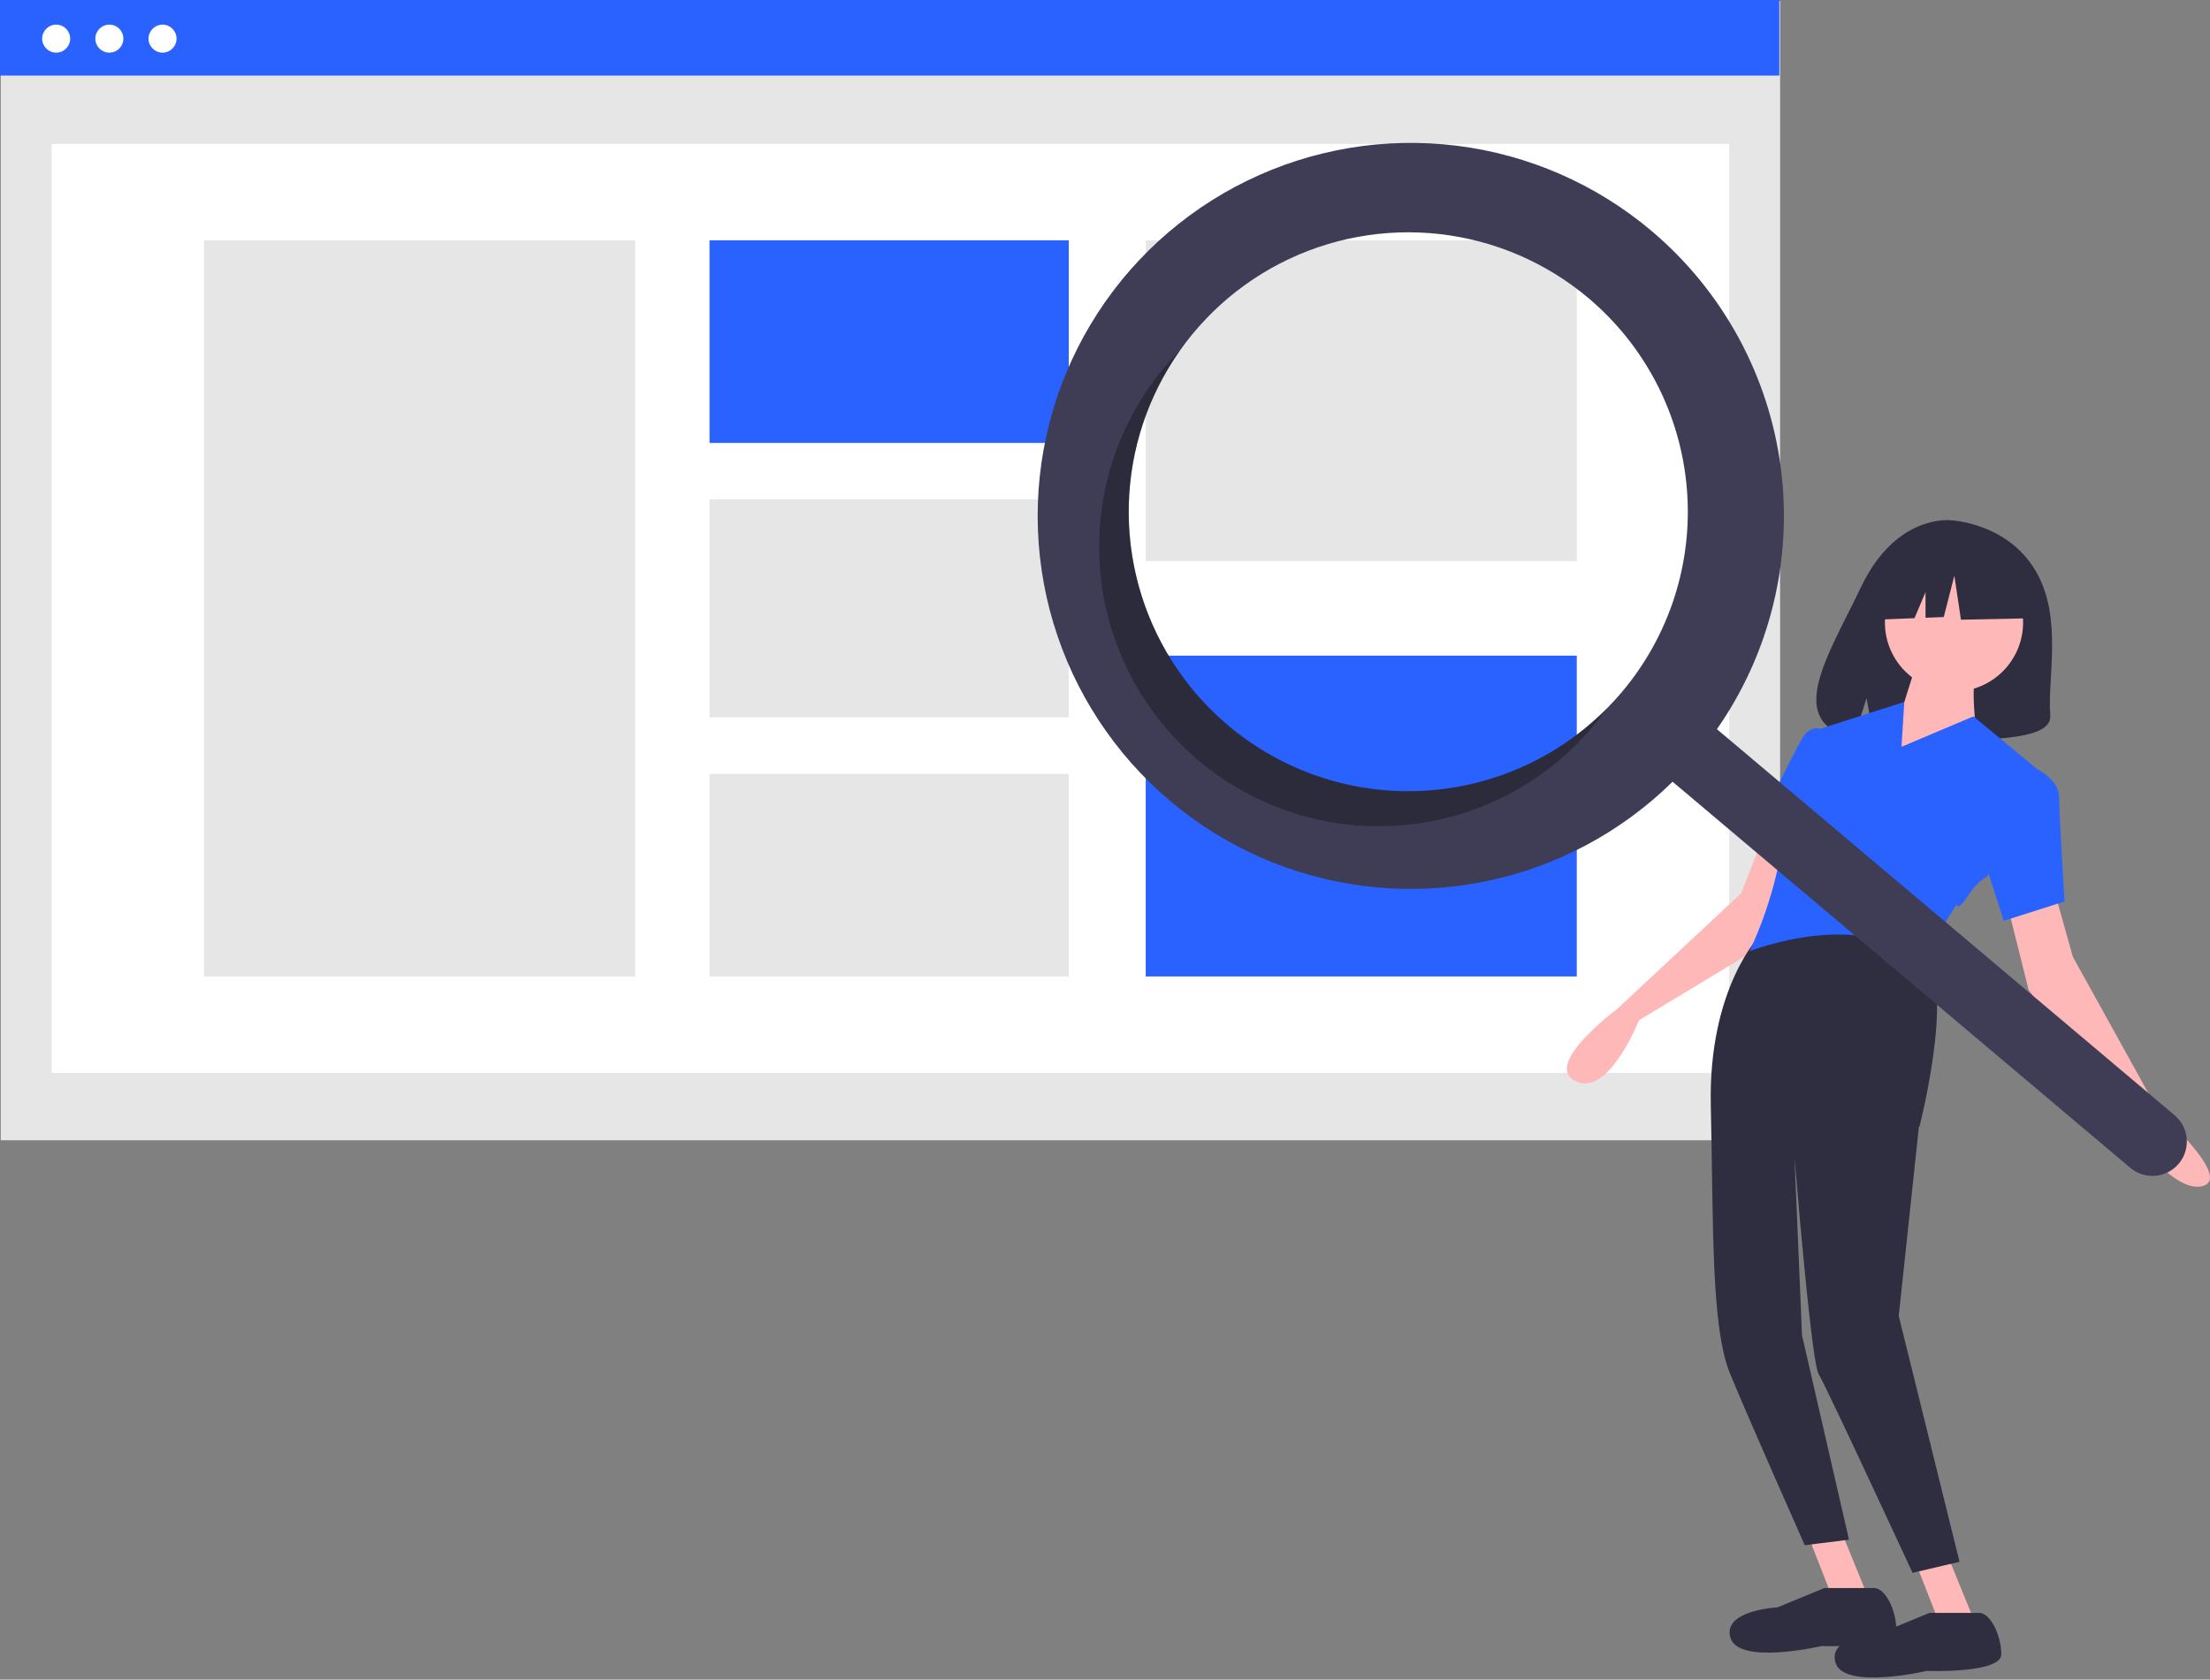 <svg xmlns="http://www.w3.org/2000/svg" width="317" height="241" fill="none" viewBox="0 0 317 241"><rect x="0" y="0" width="317" height="241" fill="#808080" stroke="none"/><path fill="#E6E6E6" d="M255.334 0.145H0.109V163.602H255.334V0.145Z"/><path fill="#fff" d="M248.036 20.647H7.407V153.933H248.036V20.647Z"/><path fill="#2962FF" d="M255.225 0H0V10.843H255.225V0Z"/><path fill="#fff" d="M8.057 7.554C9.167 7.554 10.067 6.654 10.067 5.544C10.067 4.434 9.167 3.535 8.057 3.535C6.948 3.535 6.048 4.434 6.048 5.544C6.048 6.654 6.948 7.554 8.057 7.554Z"/><path fill="#fff" d="M15.686 7.554C16.796 7.554 17.696 6.654 17.696 5.544C17.696 4.434 16.796 3.535 15.686 3.535C14.576 3.535 13.676 4.434 13.676 5.544C13.676 6.654 14.576 7.554 15.686 7.554Z"/><path fill="#fff" d="M23.314 7.554C24.424 7.554 25.323 6.654 25.323 5.544C25.323 4.434 24.424 3.535 23.314 3.535C22.204 3.535 21.304 4.434 21.304 5.544C21.304 6.654 22.204 7.554 23.314 7.554Z"/><path fill="#E6E6E6" d="M91.102 34.477H29.271V140.103H91.102V34.477Z"/><path fill="#2962FF" d="M153.3 34.477H101.775V63.551H153.3V34.477Z"/><path fill="#E6E6E6" d="M153.3 71.648H101.775V102.931H153.3V71.648Z"/><path fill="#E6E6E6" d="M153.3 111.028H101.775V140.103H153.3V111.028Z"/><path fill="#E6E6E6" d="M226.171 34.477H164.341V80.508H226.171V34.477Z"/><path fill="#2962FF" d="M226.171 94.072H164.341V140.103H226.171V94.072Z"/><path fill="#2F2E41" d="M292.002 81.928C287.923 74.977 279.854 74.653 279.854 74.653C279.854 74.653 271.992 73.639 266.948 84.225C262.246 94.093 255.758 103.62 265.903 105.93L267.736 100.177L268.87 106.358C270.315 106.463 271.764 106.488 273.211 106.433C284.076 106.079 294.423 106.537 294.09 102.604C293.647 97.376 295.926 88.616 292.002 81.928Z"/><path fill="#FFB8B8" d="M253.325 119.041L249.757 128.158L231.92 144.807C231.92 144.807 221.217 152.735 225.974 155.113C230.73 157.492 235.091 146.392 235.091 146.392L254.118 134.897L258.082 121.816L253.325 119.041Z"/><path fill="#FFB8B8" d="M259.271 220.122L262.838 229.24H267.991L263.631 218.537L259.271 220.122Z"/><path fill="#FFB8B8" d="M274.73 224.086L278.298 233.204H283.451L279.09 222.501L274.73 224.086Z"/><path fill="#2F2E41" d="M274.334 225.672L281.073 224.086L272.352 188.807L275.247 161.661L275.325 161.654C275.325 161.654 280.28 142.428 276.316 137.275C272.352 132.122 252.532 134.104 252.532 134.104C252.532 134.104 245.001 141.636 245.397 158.681C245.793 175.726 245.397 190.393 248.172 197.131C250.947 203.87 258.874 221.708 258.874 221.708L265.217 220.915L258.478 191.582L257.401 166.083C258.258 176.301 259.984 195.677 260.856 197.131C262.046 199.113 274.334 225.672 274.334 225.672Z"/><path fill="#FFB8B8" d="M294.55 127.365L297.325 137.275L309.613 159.474C309.613 159.474 320.316 168.987 315.956 170.176C311.595 171.365 304.857 161.456 304.857 161.456L290.983 142.032L287.415 127.762L294.55 127.365Z"/><path fill="#FFB8B8" d="M280.28 99.221C285.753 99.221 290.19 94.784 290.19 89.311C290.19 83.838 285.753 79.401 280.28 79.401C274.807 79.401 270.37 83.838 270.37 89.311C270.37 94.784 274.807 99.221 280.28 99.221Z"/><path fill="#FFB8B8" d="M275.127 94.464L272.748 101.996L268.784 110.717L283.451 104.771C283.451 104.771 282.658 98.428 283.451 96.843L275.127 94.464Z"/><path fill="#2962FF" d="M292.172 110.32L283.055 102.789L272.748 107.149L273.152 100.717L262.156 104.229L260.46 104.771L258.082 117.059C258.082 117.059 256.496 118.248 254.911 124.987C253.995 128.947 252.666 132.8 250.947 136.483C250.947 136.483 267.992 129.744 276.316 138.861C276.316 138.861 277.505 138.068 277.109 136.879C276.712 135.69 280.676 129.744 280.676 129.744C280.676 129.744 280.676 130.933 282.262 128.555C283.847 126.176 285.037 125.78 285.037 125.78L292.172 110.32Z"/><path fill="#2962FF" d="M262.838 105.96L261.107 104.564C261.107 104.564 259.667 103.978 258.478 105.96C257.289 107.942 251.343 120.23 251.343 120.23L258.478 123.798L262.838 105.96Z"/><path fill="#2962FF" d="M286.622 109.924L292.172 110.32C292.172 110.32 295.343 111.906 295.343 114.284C295.343 116.663 296.136 129.347 296.136 129.347L287.415 132.122L283.847 121.023L286.622 109.924Z"/><path fill="#2F2E41" d="M261.693 227.852L254.954 230.627C254.954 230.627 247.026 231.023 248.215 234.987C249.404 238.951 261.296 236.176 261.296 236.176C261.296 236.176 271.999 236.573 271.999 233.798C271.999 231.023 270.414 227.852 268.828 227.852H261.693Z"/><path fill="#2F2E41" d="M276.756 231.42L270.017 234.194C270.017 234.194 262.089 234.591 263.279 238.555C264.468 242.519 276.36 239.744 276.36 239.744C276.36 239.744 287.062 240.14 287.062 237.366C287.062 234.591 285.477 231.42 283.891 231.42H276.756Z"/><path fill="#2F2E41" d="M290.198 81.258L282.226 77.046L271.218 78.769L268.94 88.915L274.61 88.696L276.194 84.968V88.634L278.81 88.533L280.329 82.598L281.278 88.915L290.578 88.724L290.198 81.258Z"/><path fill="#3F3D56" d="M236.879 33.118C228.949 26.427 219.246 22.185 208.95 20.908C198.653 19.631 188.208 21.375 178.884 25.927C169.56 30.478 161.76 37.641 156.434 46.545C151.107 55.449 148.483 65.708 148.881 76.076C149.279 86.444 152.682 96.472 158.675 104.941C164.669 113.41 172.995 119.955 182.64 123.778C192.286 127.601 202.834 128.539 213.002 126.476C223.171 124.414 232.52 119.44 239.913 112.161L305.564 167.557C306.059 167.974 306.631 168.291 307.249 168.487C307.866 168.684 308.516 168.757 309.161 168.702C309.807 168.647 310.435 168.466 311.01 168.169C311.586 167.871 312.097 167.463 312.515 166.968C312.932 166.473 313.248 165.901 313.445 165.284C313.641 164.666 313.714 164.016 313.66 163.371C313.605 162.726 313.423 162.097 313.126 161.522C312.828 160.947 312.42 160.435 311.925 160.018L246.275 104.622C253.901 93.677 257.165 80.277 255.427 67.05C253.689 53.823 247.074 41.722 236.879 33.118ZM232.647 99.288C227.532 105.349 220.735 109.758 213.115 111.956C205.495 114.154 197.395 114.044 189.837 111.638C182.28 109.233 175.606 104.64 170.659 98.441C165.712 92.243 162.714 84.716 162.045 76.814C161.375 68.911 163.064 60.988 166.898 54.045C170.732 47.103 176.538 41.453 183.583 37.81C190.627 34.167 198.594 32.696 206.475 33.581C214.357 34.466 221.798 37.668 227.86 42.782C235.988 49.641 241.058 59.447 241.956 70.044C242.854 80.641 239.505 91.16 232.647 99.288Z"/><path fill="#000" d="M176.141 104.075C168.449 97.584 163.479 88.437 162.218 78.45C160.958 68.464 163.499 58.369 169.337 50.169C168.57 50.942 167.829 51.75 167.113 52.595C163.717 56.62 161.147 61.274 159.549 66.292C157.951 71.31 157.358 76.593 157.802 81.84C158.247 87.088 159.72 92.196 162.139 96.874C164.557 101.552 167.874 105.707 171.899 109.103C175.923 112.499 180.578 115.069 185.596 116.666C190.613 118.264 195.897 118.857 201.144 118.412C206.392 117.967 211.5 116.494 216.177 114.075C220.855 111.655 225.01 108.339 228.406 104.314C229.12 103.468 229.792 102.601 230.423 101.714C223.323 108.848 213.799 113.051 203.743 113.489C193.687 113.926 183.834 110.566 176.141 104.075Z" opacity=".3"/></svg>